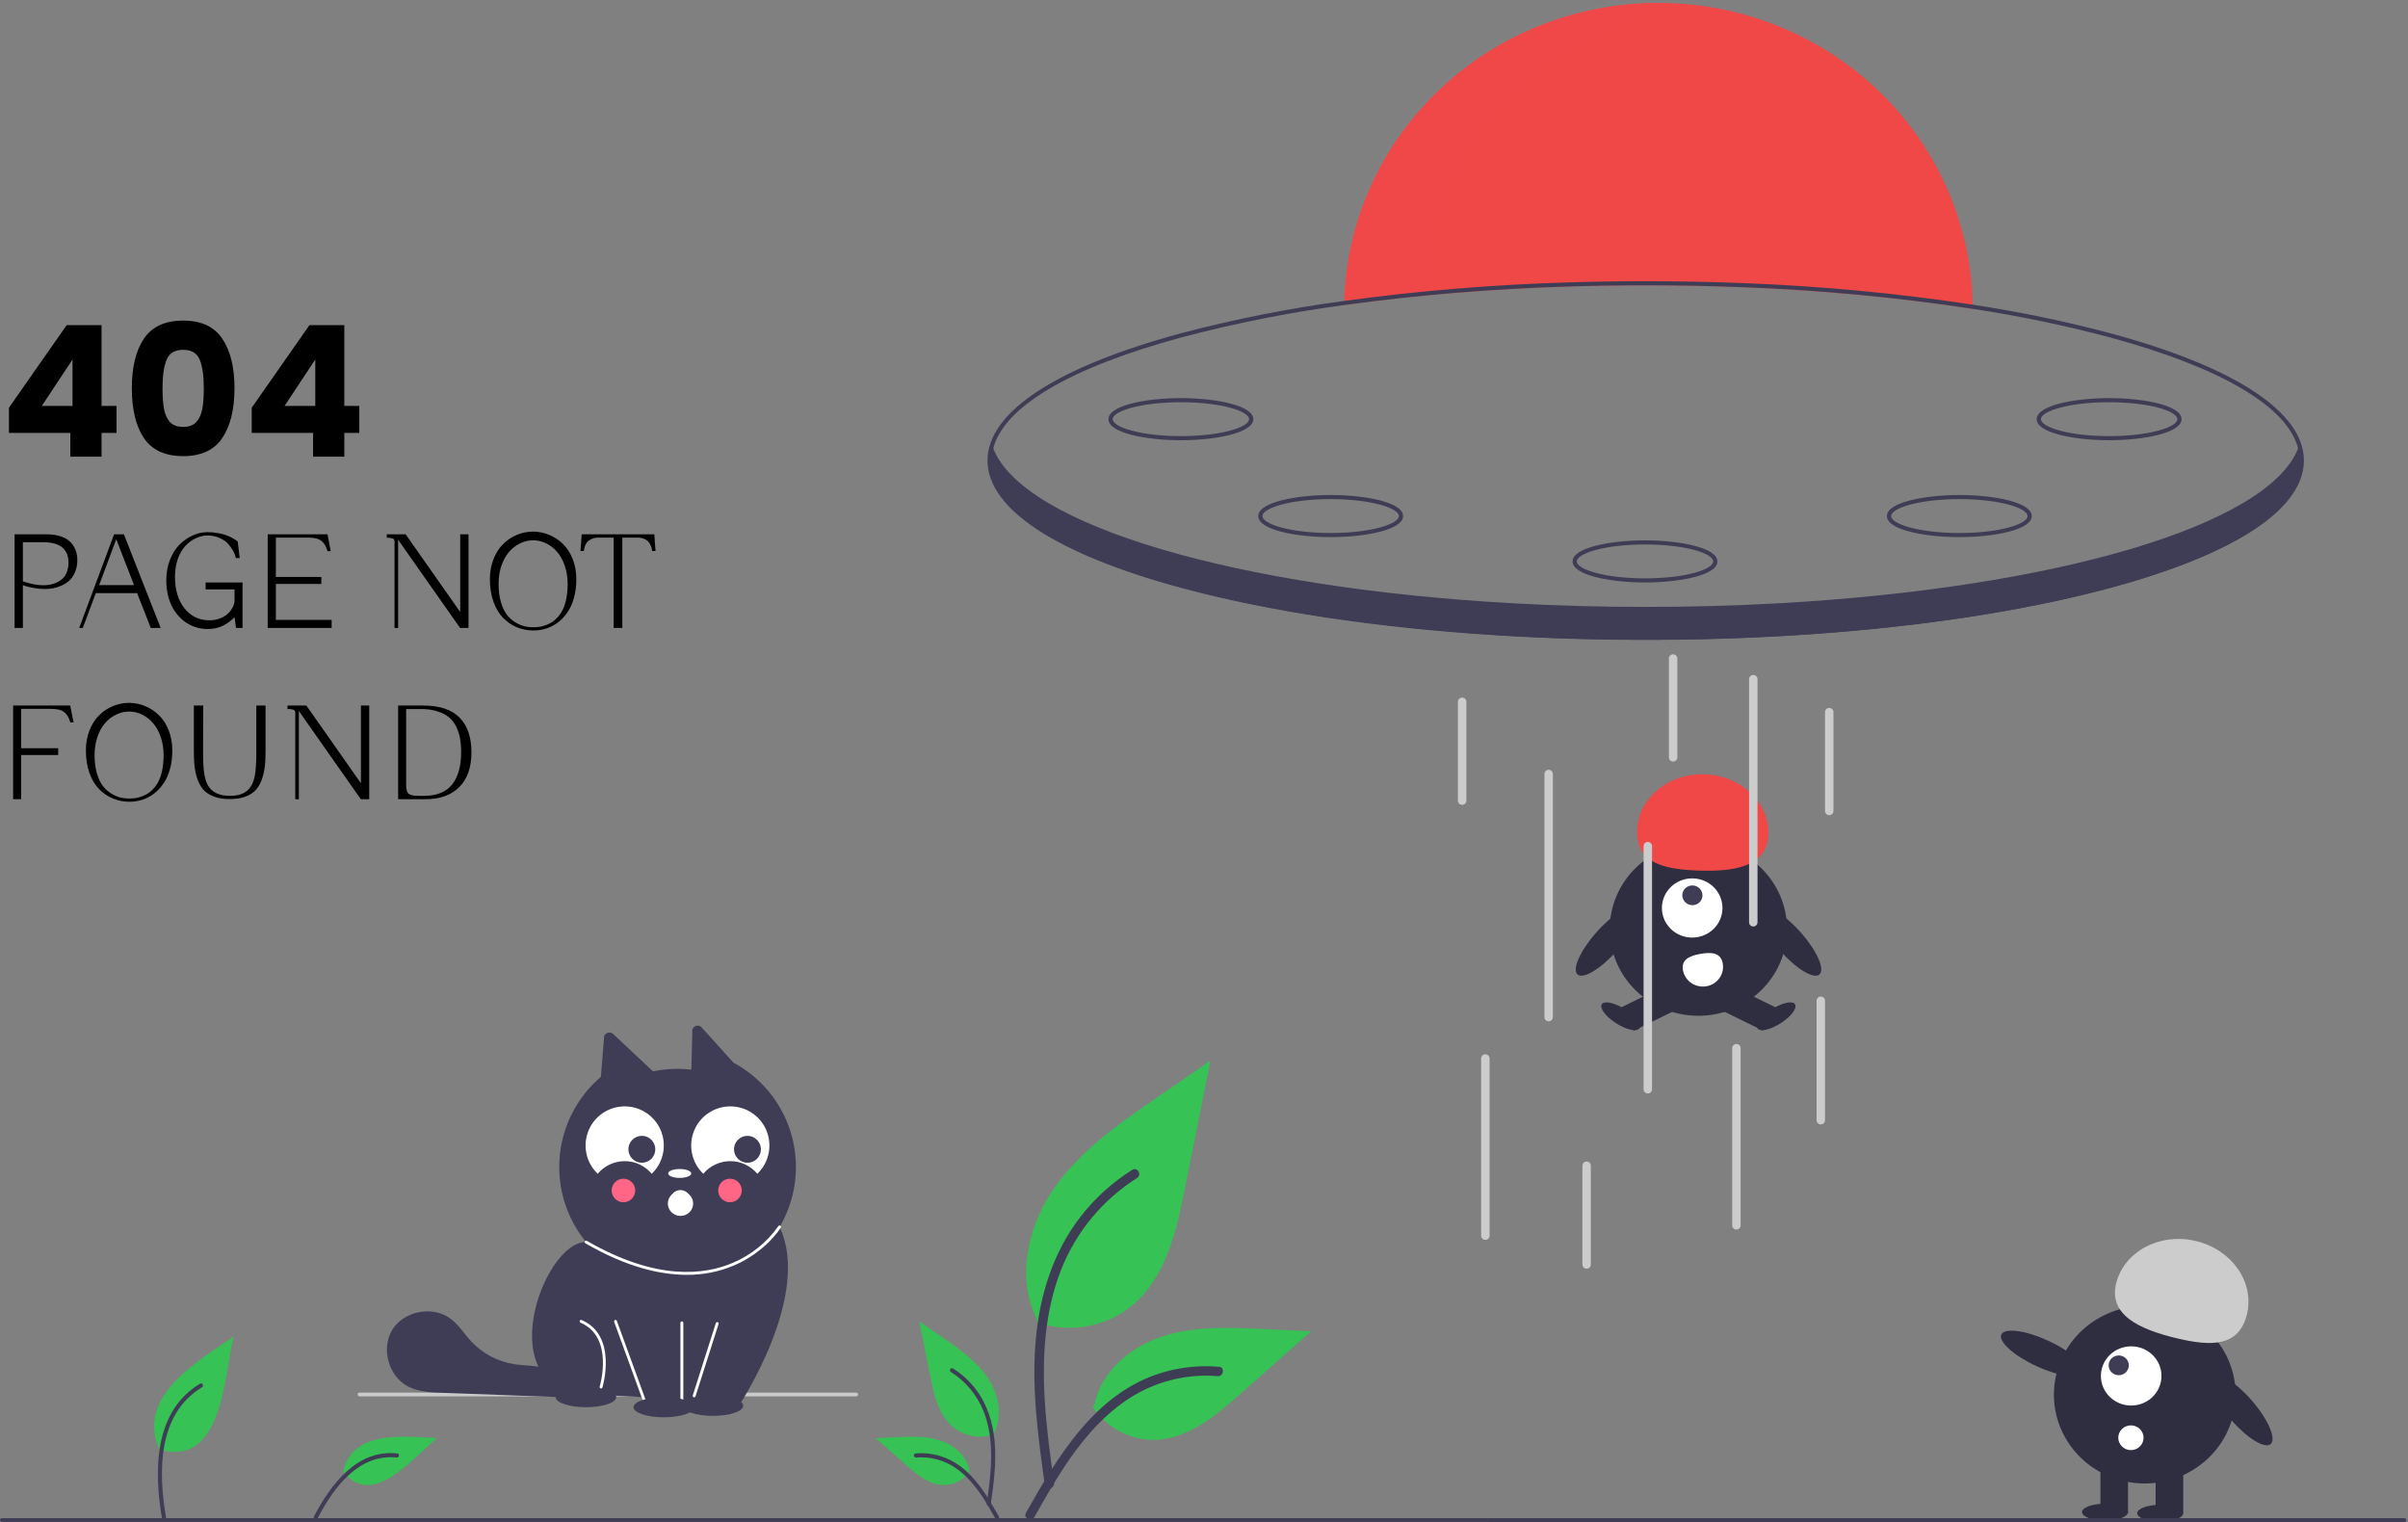<svg width="791" height="500" viewBox="0 0 791 500" fill="none" xmlns="http://www.w3.org/2000/svg">
<rect x="0" y="0" width="791" height="500" fill="#808080" stroke="none"/>
<g clip-path="url(#clip0)">
<path d="M648.006 101.439C615.699 96.401 578.908 93.713 540.592 93.713C505.526 93.713 471.742 95.961 441.506 100.2C441.514 99.746 441.52 99.293 441.541 98.839C442.343 72.504 453.654 47.521 473.059 29.228C492.463 10.936 518.421 0.785 545.383 0.946C572.346 1.107 598.174 11.567 617.348 30.09C636.525 48.613 647.519 73.729 647.994 100.071C648 100.532 648.006 100.986 648.006 101.439Z" fill="#F04747"/>
<g opacity="0.1">
<path opacity="0.1" d="M558.298 0.908C543.958 -0.984 529.371 0.088 515.482 4.057C501.593 8.025 488.712 14.801 477.675 23.945C466.638 33.089 457.689 44.397 451.411 57.136C445.133 69.876 441.663 83.762 441.229 97.895C441.208 98.349 441.201 98.802 441.194 99.256C450.177 97.996 459.479 96.918 469.029 96.016C470.196 72.471 479.764 50.069 496.07 32.696C512.376 15.323 534.392 4.077 558.298 0.908Z" fill="white"/>
</g>
<path d="M693.175 109.443C678.306 105.504 663.219 102.375 647.994 100.071C623.035 96.293 597.874 93.93 572.636 92.995C562.123 92.576 551.416 92.359 540.592 92.359C532.013 92.359 523.502 92.494 515.11 92.765C490.492 93.476 465.932 95.503 441.541 98.839C423.485 101.268 405.605 104.81 388.006 109.443C346.974 120.528 324.375 135.384 324.375 151.27C324.375 167.156 346.974 182.013 388.006 193.098C416.863 200.898 452.442 206.214 491.209 208.651C507.21 209.668 523.752 210.182 540.592 210.182C557.487 210.182 574.084 209.661 590.134 208.645C625.413 206.417 658.056 201.806 685.375 195.102C685.519 195.061 685.656 195.028 685.806 194.994C687.644 194.547 689.463 194.079 691.256 193.612C691.9 193.436 692.537 193.267 693.175 193.098C693.212 193.083 693.25 193.072 693.288 193.064C693.9 192.901 694.5 192.732 695.106 192.569C696.313 192.231 697.5 191.899 698.675 191.554C698.725 191.54 698.775 191.526 698.825 191.513C699.844 191.215 700.844 190.917 701.831 190.619C702.644 190.369 703.45 190.125 704.244 189.874C704.825 189.691 705.4 189.509 705.969 189.326C706.388 189.191 706.794 189.062 707.194 188.926C707.744 188.75 708.294 188.568 708.831 188.384C709.063 188.31 709.287 188.236 709.512 188.154C710.031 187.985 710.538 187.809 711.044 187.633C711.588 187.443 712.138 187.247 712.675 187.058C713.131 186.902 713.581 186.739 714.025 186.577C714.394 186.434 714.762 186.299 715.137 186.164C716.156 185.791 717.156 185.405 718.138 185.026C718.631 184.829 719.125 184.64 719.606 184.444C720.087 184.254 720.569 184.058 721.044 183.861C721.819 183.543 722.581 183.225 723.331 182.906C723.687 182.744 724.056 182.588 724.413 182.439C724.681 182.318 724.944 182.203 725.212 182.081C725.406 181.999 725.6 181.911 725.788 181.823C726.488 181.512 727.181 181.193 727.862 180.875C730.469 179.656 732.9 178.41 735.156 177.138C749.331 169.208 756.806 160.412 756.806 151.271C756.806 135.384 734.212 120.528 693.175 109.443ZM692.8 191.798C663.912 199.605 628.238 204.921 589.365 207.338C573.558 208.32 557.217 208.828 540.592 208.828C524.022 208.828 507.736 208.326 491.978 207.344C453.044 204.934 417.314 199.618 388.381 191.798C347.999 180.882 325.761 166.493 325.761 151.27C325.763 149.925 325.936 148.586 326.274 147.282C329.808 133.549 351.547 120.698 388.381 110.743C405.846 106.146 423.589 102.625 441.506 100.2C466.044 96.846 490.753 94.811 515.519 94.106C523.779 93.842 532.138 93.711 540.592 93.713C551.271 93.713 561.832 93.923 572.213 94.329C597.598 95.256 622.906 97.629 648.006 101.439C663.1 103.733 678.056 106.839 692.8 110.743C729.631 120.698 751.362 133.543 754.9 147.268C755.244 148.576 755.419 149.921 755.425 151.27C755.425 166.493 733.181 180.882 692.8 191.798Z" fill="#3F3D56"/>
<path d="M756.412 151.886C756.412 160.933 748.781 169.493 735.156 177.137C732.894 178.41 730.456 179.656 727.862 180.875C727.181 181.193 726.487 181.511 725.787 181.823C725.6 181.911 725.406 181.999 725.212 182.081C724.944 182.203 724.681 182.318 724.412 182.439C724.056 182.588 723.687 182.744 723.331 182.906C722.581 183.224 721.819 183.543 721.044 183.861C720.569 184.058 720.087 184.254 719.606 184.444C719.125 184.64 718.631 184.829 718.137 185.026C717.156 185.405 716.156 185.791 715.137 186.164C714.762 186.299 714.4 186.434 714.025 186.576C713.581 186.739 713.131 186.902 712.681 187.057C712.137 187.247 711.587 187.443 711.044 187.633C710.537 187.809 710.031 187.985 709.512 188.154C709.287 188.236 709.062 188.31 708.831 188.384C708.294 188.568 707.744 188.75 707.194 188.926C706.794 189.062 706.387 189.191 705.969 189.326C705.4 189.509 704.825 189.691 704.244 189.874C703.45 190.125 702.644 190.369 701.831 190.619C700.844 190.917 699.844 191.215 698.825 191.513C698.775 191.526 698.731 191.54 698.675 191.554C697.5 191.899 696.312 192.231 695.106 192.569C694.5 192.732 693.9 192.901 693.287 193.064C693.25 193.072 693.212 193.083 693.175 193.097C692.537 193.267 691.9 193.436 691.256 193.612C689.469 194.072 687.65 194.54 685.806 194.994C685.656 195.027 685.519 195.061 685.375 195.102C658.8 201.589 626.194 206.316 590.107 208.598C574.299 209.593 557.82 210.121 540.89 210.121C523.807 210.121 507.189 209.586 491.257 208.57C396.149 202.51 325.366 179.433 325.366 151.886C325.374 150.21 325.635 148.544 326.142 146.943C326.184 147.058 326.225 147.167 326.274 147.282C336.163 172.661 406.344 193.172 497.404 198.176C511.354 198.948 525.803 199.347 540.592 199.347C555.443 199.347 569.947 198.941 583.953 198.169C674.937 193.145 745.05 172.628 754.9 147.268C755.069 146.862 755.212 146.456 755.337 146.049C756.044 147.919 756.406 149.894 756.412 151.886Z" fill="#3F3D56"/>
<path d="M387.902 144.597C376.369 144.597 364.111 142.173 364.111 137.679C364.111 133.186 376.369 130.761 387.902 130.761C399.436 130.761 411.693 133.186 411.693 137.679C411.693 142.173 399.436 144.597 387.902 144.597ZM387.902 132.116C374.698 132.116 365.497 135.047 365.497 137.679C365.497 140.311 374.698 143.243 387.902 143.243C401.106 143.243 410.308 140.311 410.308 137.679C410.308 135.047 401.106 132.116 387.902 132.116Z" fill="#3F3D56"/>
<path d="M437.105 176.423C425.572 176.423 413.314 173.999 413.314 169.505C413.314 165.011 425.572 162.587 437.105 162.587C448.639 162.587 460.897 165.011 460.897 169.505C460.897 173.999 448.639 176.423 437.105 176.423ZM437.105 163.941C423.901 163.941 414.7 166.874 414.7 169.505C414.7 172.137 423.901 175.069 437.105 175.069C450.309 175.069 459.511 172.137 459.511 169.505C459.511 166.874 450.309 163.941 437.105 163.941Z" fill="#3F3D56"/>
<path d="M692.825 144.597C681.287 144.597 669.031 142.173 669.031 137.679C669.031 133.186 681.287 130.761 692.825 130.761C704.356 130.761 716.612 133.186 716.612 137.679C716.612 142.173 704.356 144.597 692.825 144.597ZM692.825 132.116C679.619 132.116 670.419 135.047 670.419 137.679C670.419 140.311 679.619 143.243 692.825 143.243C706.025 143.243 715.231 140.311 715.231 137.679C715.231 135.047 706.025 132.116 692.825 132.116Z" fill="#3F3D56"/>
<path d="M643.619 176.423C632.088 176.423 619.829 173.999 619.829 169.505C619.829 165.011 632.088 162.587 643.619 162.587C655.156 162.587 667.413 165.011 667.413 169.505C667.413 173.999 655.156 176.423 643.619 176.423ZM643.619 163.941C630.419 163.941 621.215 166.874 621.215 169.505C621.215 172.137 630.419 175.069 643.619 175.069C656.825 175.069 666.025 172.137 666.025 169.505C666.025 166.874 656.825 163.941 643.619 163.941Z" fill="#3F3D56"/>
<path d="M540.363 191.321C528.829 191.321 516.571 188.896 516.571 184.403C516.571 179.909 528.829 177.484 540.363 177.484C551.896 177.484 564.154 179.909 564.154 184.403C564.154 188.896 551.896 191.321 540.363 191.321ZM540.363 178.838C527.159 178.838 517.957 181.771 517.957 184.403C517.957 187.034 527.159 189.966 540.363 189.966C553.566 189.966 562.768 187.034 562.768 184.403C562.768 181.771 553.566 178.838 540.363 178.838Z" fill="#3F3D56"/>
<path d="M557.902 333.641C573.981 333.641 587.016 320.904 587.016 305.192C587.016 289.481 573.981 276.744 557.902 276.744C541.822 276.744 528.787 289.481 528.787 305.192C528.787 320.904 541.822 333.641 557.902 333.641Z" fill="#2F2E41"/>
<path d="M546.83 323.883L532.661 330.817L536.621 338.544L550.791 331.611L546.83 323.883Z" fill="#2F2E41"/>
<path d="M538.489 337.76C539.33 336.515 537.256 333.731 533.858 331.541C530.459 329.351 527.023 328.586 526.183 329.831C525.342 331.076 527.416 333.861 530.814 336.051C534.213 338.24 537.649 339.006 538.489 337.76Z" fill="#2F2E41"/>
<path d="M568.973 323.883L565.013 331.611L579.183 338.544L583.143 330.817L568.973 323.883Z" fill="#2F2E41"/>
<path d="M584.989 336.051C588.387 333.861 590.462 331.076 589.621 329.831C588.781 328.586 585.345 329.351 581.946 331.541C578.547 333.731 576.474 336.515 577.314 337.76C578.154 339.006 581.591 338.24 584.989 336.051Z" fill="#2F2E41"/>
<path d="M555.863 307.956C561.359 307.956 565.814 303.603 565.814 298.234C565.814 292.864 561.359 288.511 555.863 288.511C550.368 288.511 545.913 292.864 545.913 298.234C545.913 303.603 550.368 307.956 555.863 307.956Z" fill="white"/>
<path d="M558.284 296.369C559.574 295.109 559.566 293.059 558.268 291.789C556.968 290.52 554.869 290.513 553.579 291.773C552.289 293.033 552.297 295.084 553.596 296.354C554.895 297.623 556.994 297.63 558.284 296.369Z" fill="#3F3D56"/>
<path d="M580.869 274.243C581.307 263.711 572.018 254.791 560.12 254.319C548.223 253.846 538.223 262.001 537.786 272.533C537.347 283.066 545.617 285.458 557.515 285.931C569.412 286.403 580.431 284.776 580.869 274.243Z" fill="#F04747"/>
<path d="M597.651 320.089C599.566 318.482 596.874 312.348 591.637 306.387C586.4 300.427 580.602 296.897 578.687 298.503C576.772 300.11 579.465 306.244 584.702 312.205C589.939 318.166 595.736 321.695 597.651 320.089Z" fill="#2F2E41"/>
<path d="M531.183 312.205C536.42 306.244 539.113 300.11 537.198 298.503C535.283 296.897 529.485 300.427 524.248 306.387C519.011 312.348 516.319 318.482 518.234 320.089C520.149 321.695 525.946 318.166 531.183 312.205Z" fill="#2F2E41"/>
<path d="M565.898 316.403C566.213 318.095 565.828 319.839 564.826 321.253C563.826 322.666 562.291 323.634 560.559 323.941C558.829 324.249 557.043 323.872 555.596 322.894C554.15 321.916 553.16 320.416 552.845 318.725L552.843 318.712C552.19 315.19 554.978 313.944 558.583 313.306C562.188 312.668 565.246 312.881 565.898 316.403Z" fill="white"/>
<path d="M508.714 335.454C508.346 335.454 507.994 335.311 507.734 335.057C507.474 334.803 507.328 334.458 507.328 334.099V254.196C507.328 253.837 507.474 253.493 507.734 253.239C507.994 252.984 508.346 252.842 508.714 252.842C509.081 252.842 509.434 252.984 509.694 253.239C509.954 253.493 510.099 253.837 510.099 254.196V334.099C510.099 334.458 509.954 334.803 509.694 335.057C509.434 335.311 509.081 335.454 508.714 335.454Z" fill="#CCCCCC"/>
<path d="M487.924 407.231C487.556 407.231 487.204 407.088 486.944 406.834C486.684 406.58 486.537 406.236 486.537 405.876V347.643C486.537 347.283 486.684 346.939 486.944 346.684C487.204 346.431 487.556 346.288 487.924 346.288C488.291 346.288 488.644 346.431 488.904 346.684C489.164 346.939 489.309 347.283 489.309 347.643V405.876C489.309 406.236 489.164 406.58 488.904 406.834C488.644 407.088 488.291 407.231 487.924 407.231Z" fill="#CCCCCC"/>
<path d="M541.285 359.154C540.917 359.154 540.564 359.011 540.305 358.757C540.045 358.503 539.899 358.159 539.899 357.799V277.896C539.899 277.537 540.045 277.193 540.305 276.939C540.564 276.685 540.917 276.542 541.285 276.542C541.653 276.542 542.005 276.685 542.265 276.939C542.524 277.193 542.671 277.537 542.671 277.896V357.799C542.671 358.159 542.524 358.503 542.265 358.757C542.005 359.011 541.653 359.154 541.285 359.154Z" fill="#CCCCCC"/>
<path d="M521.188 416.711C520.821 416.711 520.468 416.568 520.208 416.314C519.948 416.06 519.802 415.716 519.802 415.356V382.854C519.802 382.495 519.948 382.15 520.208 381.896C520.468 381.643 520.821 381.499 521.188 381.499C521.556 381.499 521.908 381.643 522.168 381.896C522.428 382.15 522.574 382.495 522.574 382.854V415.356C522.574 415.716 522.428 416.06 522.168 416.314C521.908 416.568 521.556 416.711 521.188 416.711Z" fill="#CCCCCC"/>
<path d="M549.601 250.133C549.233 250.133 548.881 249.991 548.621 249.737C548.361 249.483 548.215 249.138 548.215 248.779V216.276C548.215 215.917 548.361 215.573 548.621 215.318C548.881 215.064 549.233 214.922 549.601 214.922C549.968 214.922 550.321 215.064 550.581 215.318C550.841 215.573 550.987 215.917 550.987 216.276V248.779C550.987 249.138 550.841 249.483 550.581 249.737C550.321 249.991 549.968 250.133 549.601 250.133Z" fill="#CCCCCC"/>
<path d="M480.301 264.353C479.933 264.353 479.581 264.211 479.321 263.957C479.061 263.703 478.914 263.358 478.914 262.999V230.496C478.914 230.137 479.061 229.793 479.321 229.539C479.581 229.284 479.933 229.142 480.301 229.142C480.668 229.142 481.021 229.284 481.281 229.539C481.541 229.793 481.687 230.137 481.687 230.496V262.999C481.687 263.358 481.541 263.703 481.281 263.957C481.021 264.211 480.668 264.353 480.301 264.353Z" fill="#CCCCCC"/>
<path d="M600.883 267.739C600.516 267.739 600.163 267.596 599.903 267.342C599.643 267.089 599.497 266.744 599.497 266.385V233.882C599.497 233.523 599.643 233.178 599.903 232.924C600.163 232.671 600.516 232.528 600.883 232.528C601.251 232.528 601.603 232.671 601.863 232.924C602.123 233.178 602.269 233.523 602.269 233.882V266.385C602.269 266.744 602.123 267.089 601.863 267.342C601.603 267.596 601.251 267.739 600.883 267.739Z" fill="#CCCCCC"/>
<path d="M598.111 369.311C597.744 369.311 597.391 369.168 597.131 368.914C596.871 368.66 596.725 368.315 596.725 367.956V328.683C596.725 328.323 596.871 327.979 597.131 327.724C597.391 327.471 597.744 327.328 598.111 327.328C598.479 327.328 598.831 327.471 599.091 327.724C599.351 327.979 599.497 328.323 599.497 328.683V367.956C599.497 368.315 599.351 368.66 599.091 368.914C598.831 369.168 598.479 369.311 598.111 369.311Z" fill="#CCCCCC"/>
<path d="M570.391 403.845C570.024 403.845 569.671 403.702 569.411 403.449C569.151 403.194 569.005 402.85 569.005 402.491V344.257C569.005 343.898 569.151 343.553 569.411 343.299C569.671 343.046 570.024 342.902 570.391 342.902C570.759 342.902 571.111 343.046 571.371 343.299C571.631 343.553 571.777 343.898 571.777 344.257V402.491C571.777 402.85 571.631 403.194 571.371 403.449C571.111 403.702 570.759 403.845 570.391 403.845Z" fill="#CCCCCC"/>
<path d="M575.935 304.305C575.567 304.305 575.215 304.162 574.955 303.908C574.695 303.654 574.549 303.31 574.549 302.951V223.047C574.549 222.689 574.695 222.344 574.955 222.09C575.215 221.836 575.567 221.694 575.935 221.694C576.302 221.694 576.655 221.836 576.915 222.09C577.175 222.344 577.321 222.689 577.321 223.047V302.951C577.321 303.31 577.175 303.654 576.915 303.908C576.655 304.162 576.302 304.305 575.935 304.305Z" fill="#CCCCCC"/>
<path d="M745.856 474.334C747.837 472.711 745.156 466.39 739.869 460.216C734.575 454.041 728.681 450.351 726.694 451.974C724.713 453.597 727.394 459.918 732.681 466.092C737.975 472.267 743.869 475.957 745.856 474.334Z" fill="#2F2E41"/>
<path d="M732.844 467.313C738.056 452.033 729.606 435.517 713.969 430.424C698.331 425.331 681.431 433.589 676.219 448.868C671.006 464.148 679.456 480.664 695.094 485.757C710.731 490.85 727.631 482.592 732.844 467.313Z" fill="#2F2E41"/>
<path d="M717.162 480.978H708.094V496.851H717.162V480.978Z" fill="#2F2E41"/>
<path d="M699.025 480.978H689.962V496.851H699.025V480.978Z" fill="#2F2E41"/>
<path d="M709.606 499.804C713.781 499.804 717.162 498.564 717.162 497.035C717.162 495.506 713.781 494.267 709.606 494.267C705.431 494.267 702.05 495.506 702.05 497.035C702.05 498.564 705.431 499.804 709.606 499.804Z" fill="#2F2E41"/>
<path d="M691.475 499.435C695.644 499.435 699.025 498.196 699.025 496.666C699.025 495.138 695.644 493.898 691.475 493.898C687.3 493.898 683.919 495.138 683.919 496.666C683.919 498.196 687.3 499.435 691.475 499.435Z" fill="#2F2E41"/>
<path d="M695.156 421.432C697.825 410.944 709.587 404.773 721.431 407.648C733.281 410.521 740.725 421.353 738.056 431.841C735.394 442.327 726.55 442.362 714.706 439.487C702.856 436.613 692.494 431.919 695.156 421.432Z" fill="#CCCCCC"/>
<path d="M684.4 450.807C685.506 448.522 680.369 443.874 672.919 440.422C665.475 436.972 658.537 436.026 657.431 438.31C656.319 440.594 661.462 445.243 668.906 448.694C676.35 452.145 683.288 453.091 684.4 450.807Z" fill="#2F2E41"/>
<path d="M700.069 461.66C705.562 461.66 710.019 457.307 710.019 451.937C710.019 446.567 705.562 442.214 700.069 442.214C694.575 442.214 690.119 446.567 690.119 451.937C690.119 457.307 694.575 461.66 700.069 461.66Z" fill="white"/>
<path d="M695.981 451.693C697.812 451.693 699.294 450.241 699.294 448.452C699.294 446.662 697.812 445.211 695.981 445.211C694.144 445.211 692.663 446.662 692.663 448.452C692.663 450.241 694.144 451.693 695.981 451.693Z" fill="#3F3D56"/>
<path d="M699.981 476.3C702.281 476.3 704.137 474.481 704.137 472.237C704.137 469.993 702.281 468.174 699.981 468.174C697.687 468.174 695.825 469.993 695.825 472.237C695.825 474.481 697.687 476.3 699.981 476.3Z" fill="white"/>
<path d="M789.75 500H626.2C626.019 500 625.837 499.929 625.712 499.802C625.581 499.675 625.506 499.502 625.506 499.323C625.506 499.144 625.581 498.971 625.712 498.844C625.837 498.718 626.019 498.646 626.2 498.646H789.75C789.931 498.646 790.106 498.718 790.237 498.844C790.369 498.971 790.444 499.144 790.444 499.323C790.444 499.502 790.369 499.675 790.237 499.802C790.106 499.929 789.931 500 789.75 500Z" fill="#3F3D56"/>
<path d="M653.619 499.997H490.068C489.884 499.997 489.708 499.926 489.578 499.799C489.448 499.673 489.375 499.5 489.375 499.321C489.375 499.141 489.448 498.969 489.578 498.842C489.708 498.715 489.884 498.644 490.068 498.644H653.619C653.8 498.644 653.975 498.715 654.106 498.842C654.238 498.969 654.313 499.141 654.313 499.321C654.313 499.5 654.238 499.673 654.106 499.799C653.975 499.926 653.8 499.997 653.619 499.997Z" fill="#3F3D56"/>
<path d="M340.501 434.296C345.783 436.153 351.453 436.618 356.966 435.647C362.479 434.676 367.649 432.301 371.978 428.752C383.003 419.497 386.46 404.257 389.272 390.141L397.591 348.388L380.174 360.38C367.649 369.004 354.842 377.906 346.171 390.397C337.499 402.888 333.716 419.941 340.681 433.457" fill="#36C255"/>
<path d="M343.191 487.753C340.999 471.783 338.743 455.606 340.284 439.464C341.651 425.128 346.024 411.129 354.928 399.646C359.655 393.563 365.406 388.351 371.923 384.245C373.622 383.172 375.186 385.865 373.494 386.933C362.217 394.06 353.495 404.584 348.584 416.987C343.161 430.78 342.291 445.816 343.225 460.468C343.789 469.329 344.989 478.132 346.194 486.924C346.289 487.321 346.23 487.74 346.028 488.096C345.826 488.451 345.497 488.717 345.107 488.839C344.709 488.946 344.284 488.892 343.926 488.688C343.567 488.484 343.303 488.148 343.192 487.751L343.191 487.753Z" fill="#3F3D56"/>
<path d="M358.969 462.127C361.234 465.57 364.347 468.372 368.009 470.262C371.671 472.153 375.758 473.069 379.877 472.921C390.464 472.419 399.286 465.033 407.227 458.019L430.72 437.276L415.172 436.532C403.991 435.996 392.521 435.494 381.871 438.946C371.221 442.398 361.399 450.693 359.452 461.717" fill="#36C255"/>
<path d="M336.994 496.934C347.547 478.261 359.788 457.508 381.661 450.874C387.742 449.036 394.119 448.378 400.447 448.934C402.442 449.106 401.944 452.181 399.953 452.009C389.345 451.129 378.757 453.93 369.972 459.941C361.518 465.696 354.936 473.696 349.365 482.179C345.953 487.376 342.896 492.793 339.839 498.202C338.862 499.931 336.006 498.683 336.994 496.934Z" fill="#3F3D56"/>
<path d="M326.618 471.091C324.339 471.892 321.891 472.093 319.512 471.674C317.132 471.255 314.901 470.23 313.032 468.698C308.274 464.704 306.782 458.126 305.569 452.034L301.978 434.013L309.495 439.189C314.901 442.911 320.429 446.752 324.171 452.144C327.914 457.535 329.547 464.895 326.541 470.729" fill="#36C255"/>
<path d="M325.458 494.163C326.403 487.27 327.377 480.288 326.712 473.321C326.122 467.134 324.234 461.092 320.391 456.136C318.351 453.511 315.869 451.261 313.056 449.489C312.323 449.026 311.648 450.188 312.378 450.649C317.245 453.725 321.01 458.267 323.129 463.621C325.47 469.573 325.846 476.063 325.443 482.387C325.199 486.211 324.681 490.011 324.161 493.805C324.12 493.977 324.146 494.158 324.233 494.311C324.32 494.464 324.462 494.579 324.631 494.632C324.803 494.678 324.986 494.654 325.14 494.567C325.295 494.479 325.409 494.333 325.457 494.162L325.458 494.163Z" fill="#3F3D56"/>
<path d="M318.647 483.103C317.67 484.589 316.326 485.798 314.746 486.614C313.165 487.43 311.401 487.826 309.624 487.762C305.054 487.545 301.247 484.357 297.819 481.33L287.679 472.377L294.39 472.056C299.216 471.825 304.166 471.608 308.763 473.098C313.359 474.588 317.599 478.168 318.439 482.926" fill="#36C255"/>
<path d="M328.132 498.125C323.577 490.066 318.294 481.109 308.854 478.246C306.229 477.452 303.477 477.169 300.746 477.409C299.884 477.483 300.099 478.81 300.959 478.736C305.537 478.356 310.107 479.565 313.899 482.159C317.547 484.643 320.388 488.096 322.793 491.757C324.266 494 325.584 496.338 326.904 498.672C327.326 499.419 328.558 498.88 328.132 498.125Z" fill="#3F3D56"/>
<path d="M52.132 476.091C73.174 482.132 73.424 452.395 76.772 439.013C64.878 447.112 44.824 458.658 52.209 475.729" fill="#36C255"/>
<path d="M53.293 499.163C50.529 483.529 50.354 463.729 65.694 454.489C66.427 454.026 67.102 455.188 66.372 455.649C51.562 464.607 52.002 483.736 54.59 498.805C54.63 498.975 54.603 499.154 54.514 499.304C54.425 499.454 54.282 499.563 54.114 499.609C53.946 499.656 53.766 499.635 53.613 499.552C53.46 499.468 53.345 499.329 53.293 499.162L53.293 499.163Z" fill="#3F3D56"/>
<path d="M112.602 483.103C122.232 496.029 135.641 478.721 143.571 472.378C132.994 471.815 116.098 469.635 112.811 482.926" fill="#36C255"/>
<path d="M103.118 498.125C108.561 487.705 117.254 475.921 130.505 477.409C131.366 477.483 131.151 478.81 130.291 478.736C117.704 477.434 109.515 488.754 104.346 498.673C103.924 499.419 102.692 498.88 103.118 498.125Z" fill="#3F3D56"/>
<path d="M0.625 499.901H490C490.166 499.901 490.325 499.836 490.442 499.718C490.559 499.601 490.625 499.442 490.625 499.276C490.625 499.111 490.559 498.951 490.442 498.834C490.325 498.717 490.166 498.651 490 498.651H0.625C0.459 498.651 0.3 498.717 0.183 498.834C0.066 498.951 0 499.111 0 499.276C0 499.442 0.066 499.601 0.183 499.718C0.3 499.836 0.459 499.901 0.625 499.901Z" fill="#3F3D56"/>
<path d="M118.125 458.651H281.25C281.416 458.651 281.575 458.586 281.692 458.468C281.809 458.351 281.875 458.192 281.875 458.026C281.875 457.861 281.809 457.701 281.692 457.584C281.575 457.467 281.416 457.401 281.25 457.401H118.125C117.959 457.401 117.8 457.467 117.683 457.584C117.566 457.701 117.5 457.861 117.5 458.026C117.5 458.192 117.566 458.351 117.683 458.468C117.8 458.586 117.959 458.651 118.125 458.651Z" fill="#CACACA"/>
<path d="M197.384 353.706L198.458 340.337C198.559 340.051 198.731 339.796 198.957 339.594C199.183 339.392 199.456 339.25 199.751 339.181C200.046 339.112 200.353 339.117 200.645 339.198C200.938 339.278 201.204 339.431 201.423 339.641L214.517 351.908C218.653 351.031 222.906 350.84 227.104 351.342L227.434 338.162C227.523 337.87 227.684 337.604 227.903 337.391C228.122 337.177 228.391 337.023 228.686 336.941C228.981 336.86 229.291 336.854 229.588 336.925C229.886 336.996 230.16 337.141 230.386 337.346L240.951 349.054C248.273 352.981 254.145 359.15 257.705 366.657C261.265 374.165 262.326 382.615 260.733 390.769C259.14 398.924 254.976 406.354 248.853 411.969C242.729 417.584 234.967 421.09 226.706 421.973C218.444 422.854 210.117 421.067 202.946 416.871C195.774 412.676 190.136 406.293 186.856 398.658C183.578 391.024 182.83 382.541 184.725 374.451C186.619 366.361 191.056 359.091 197.384 353.706Z" fill="#3F3D56"/>
<path d="M192.53 407.962C178.229 407.735 160.238 457.92 194.128 458.18C211.663 458.314 242.706 461.734 242.706 461.734C242.706 461.734 266.838 425.517 256.076 402.986L192.53 407.962Z" fill="#3F3D56"/>
<path d="M223.986 434.483V460.484H211.829L202.184 434.009" fill="#3F3D56"/>
<path d="M211.829 460.959H223.986C224.111 460.959 224.232 460.909 224.321 460.819C224.41 460.731 224.459 460.61 224.459 460.484V434.483C224.459 434.357 224.41 434.237 224.321 434.148C224.232 434.059 224.111 434.009 223.986 434.009C223.86 434.009 223.739 434.059 223.651 434.148C223.562 434.237 223.512 434.357 223.512 434.483V460.011H212.161L202.63 433.847C202.587 433.729 202.499 433.632 202.384 433.579C202.271 433.526 202.14 433.521 202.022 433.564C201.904 433.607 201.808 433.695 201.755 433.809C201.702 433.922 201.696 434.053 201.739 434.171L211.384 460.647C211.417 460.738 211.478 460.817 211.558 460.873C211.637 460.929 211.732 460.959 211.829 460.959Z" fill="white"/>
<path d="M192.469 462.209C186.972 462.209 182.516 460.723 182.516 458.891C182.516 457.059 186.972 455.573 192.469 455.573C197.965 455.573 202.421 457.059 202.421 458.891C202.421 460.723 197.965 462.209 192.469 462.209Z" fill="#3F3D56"/>
<path d="M197.445 456.047C197.546 456.047 197.645 456.015 197.726 455.955C197.808 455.894 197.868 455.809 197.898 455.712C197.95 455.542 202.985 438.658 191.057 433.573C191 433.548 190.938 433.535 190.876 433.534C190.813 433.534 190.751 433.545 190.694 433.568C190.636 433.591 190.583 433.626 190.538 433.669C190.494 433.713 190.458 433.765 190.434 433.823C190.409 433.88 190.396 433.942 190.396 434.004C190.395 434.066 190.407 434.128 190.431 434.186C190.454 434.244 190.488 434.296 190.532 434.341C190.576 434.386 190.628 434.421 190.686 434.445C201.837 439.199 197.042 455.272 196.992 455.434C196.955 455.554 196.968 455.684 197.026 455.795C197.085 455.906 197.186 455.989 197.306 456.026C197.351 456.041 197.397 456.047 197.445 456.047Z" fill="white"/>
<path d="M180.562 451.716C180.629 451.62 180.678 451.519 180.736 451.421C181.253 451.44 181.771 451.459 182.289 451.479L180.562 451.716Z" fill="#3F3D56"/>
<path d="M128.915 436.692C132.796 430.49 142.291 428.766 148.103 433.209C150.726 435.214 152.494 438.113 154.735 440.538C158.505 444.59 163.532 447.251 169.004 448.089C172.812 448.66 176.841 448.35 180.357 449.918C183.769 451.439 186.342 455.78 184.485 458.921C171.393 458.439 158.301 457.956 145.209 457.474C141.443 457.335 137.543 457.163 134.174 455.471C127.637 452.187 125.034 442.894 128.915 436.692Z" fill="#3F3D56"/>
<path d="M225.568 418.726C230.945 418.776 236.274 417.712 241.221 415.602C251.549 411.119 256.283 403.553 256.479 403.234C256.544 403.126 256.564 402.998 256.534 402.877C256.505 402.755 256.428 402.65 256.322 402.585C256.216 402.519 256.088 402.499 255.966 402.527C255.844 402.556 255.738 402.631 255.672 402.737C251.93 408.051 246.778 412.213 240.796 414.754C231.495 418.774 215.613 420.789 192.768 407.552C192.714 407.521 192.654 407.5 192.593 407.492C192.531 407.484 192.468 407.487 192.408 407.503C192.347 407.519 192.291 407.547 192.241 407.585C192.191 407.622 192.15 407.67 192.118 407.724C192.087 407.778 192.067 407.837 192.059 407.899C192.051 407.961 192.054 408.024 192.071 408.084C192.087 408.144 192.115 408.201 192.153 408.251C192.191 408.3 192.238 408.341 192.293 408.372C205.703 416.143 216.775 418.726 225.568 418.726Z" fill="white"/>
<path d="M223.512 390.88C224.391 390.881 225.234 391.231 225.856 391.853C226.479 392.475 226.828 393.318 226.829 394.198C226.829 394.324 226.779 394.444 226.691 394.533C226.602 394.622 226.481 394.672 226.356 394.672C226.23 394.672 226.109 394.622 226.02 394.533C225.931 394.444 225.881 394.324 225.881 394.198C225.881 393.569 225.632 392.967 225.188 392.522C224.743 392.077 224.14 391.828 223.512 391.828C222.883 391.828 222.281 392.077 221.836 392.522C221.392 392.967 221.142 393.569 221.142 394.198C221.142 394.324 221.092 394.444 221.003 394.533C220.914 394.622 220.794 394.672 220.668 394.672C220.543 394.672 220.422 394.622 220.333 394.533C220.244 394.444 220.194 394.324 220.194 394.198C220.195 393.318 220.545 392.475 221.167 391.853C221.789 391.231 222.633 390.881 223.512 390.88Z" fill="white"/>
<path d="M223.533 399.376C225.829 399.376 227.691 397.557 227.691 395.313C227.691 393.069 225.829 391.25 223.533 391.25C221.237 391.25 219.375 393.069 219.375 395.313C219.375 397.557 221.237 399.376 223.533 399.376Z" fill="white"/>
<path d="M228.014 458.971C228.115 458.971 228.212 458.939 228.294 458.88C228.375 458.821 228.435 458.737 228.466 458.641L236.049 434.864C236.068 434.804 236.075 434.742 236.07 434.68C236.065 434.617 236.047 434.557 236.019 434.502C235.991 434.446 235.951 434.397 235.904 434.356C235.856 434.316 235.801 434.286 235.742 434.267C235.682 434.248 235.62 434.241 235.557 434.246C235.496 434.251 235.435 434.269 235.379 434.297C235.324 434.326 235.275 434.366 235.235 434.414C235.195 434.461 235.164 434.516 235.146 434.576L227.562 458.353C227.54 458.424 227.534 458.499 227.547 458.573C227.559 458.647 227.588 458.716 227.632 458.777C227.676 458.837 227.733 458.886 227.8 458.92C227.866 458.954 227.94 458.971 228.014 458.971Z" fill="white"/>
<path d="M218.061 465.526C212.564 465.526 208.109 464.041 208.109 462.209C208.109 460.376 212.564 458.891 218.061 458.891C223.558 458.891 228.014 460.376 228.014 462.209C228.014 464.041 223.558 465.526 218.061 465.526Z" fill="#3F3D56"/>
<path d="M234.176 465.052C228.679 465.052 224.223 463.567 224.223 461.734C224.223 459.902 228.679 458.417 234.176 458.417C239.673 458.417 244.128 459.902 244.128 461.734C244.128 463.567 239.673 465.052 234.176 465.052Z" fill="#3F3D56"/>
<path d="M223.275 386.888C221.181 386.888 219.483 386.236 219.483 385.43C219.483 384.624 221.181 383.972 223.275 383.972C225.369 383.972 227.066 384.624 227.066 385.43C227.066 386.236 225.369 386.888 223.275 386.888Z" fill="white"/>
<path d="M248.769 385.537C247.684 384.238 246.327 383.193 244.794 382.476C243.261 381.759 241.589 381.387 239.897 381.387C238.204 381.387 236.533 381.759 234.999 382.476C233.466 383.193 232.109 384.238 231.024 385.537C229.186 383.782 227.91 381.522 227.356 379.041C226.803 376.561 226.998 373.973 227.915 371.603C228.833 369.233 230.432 367.189 232.512 365.728C234.592 364.267 237.058 363.456 239.599 363.397C242.139 363.339 244.64 364.034 246.786 365.397C248.931 366.759 250.624 368.727 251.65 371.052C252.677 373.376 252.991 375.953 252.554 378.457C252.116 380.96 250.946 383.277 249.191 385.115C249.053 385.259 248.913 385.399 248.769 385.537Z" fill="white"/>
<path d="M214.077 385.537C212.992 384.238 211.635 383.193 210.103 382.476C208.569 381.759 206.898 381.387 205.205 381.387C203.513 381.387 201.841 381.759 200.308 382.476C198.774 383.193 197.418 384.238 196.333 385.537C194.494 383.782 193.218 381.522 192.664 379.041C192.111 376.561 192.306 373.973 193.223 371.603C194.141 369.233 195.741 367.189 197.821 365.728C199.9 364.267 202.366 363.456 204.907 363.397C207.448 363.339 209.948 364.034 212.094 365.397C214.239 366.759 215.932 368.727 216.959 371.052C217.985 373.376 218.299 375.953 217.862 378.457C217.424 380.96 216.254 383.277 214.499 385.115C214.361 385.259 214.221 385.399 214.077 385.537Z" fill="white"/>
<path d="M245.53 381.913C243.089 381.913 241.11 379.934 241.11 377.492C241.11 375.052 243.089 373.073 245.53 373.073C247.971 373.073 249.95 375.052 249.95 377.492C249.95 379.934 247.971 381.913 245.53 381.913Z" fill="#3F3D56"/>
<path d="M210.839 381.913C208.398 381.913 206.419 379.934 206.419 377.492C206.419 375.052 208.398 373.073 210.839 373.073C213.281 373.073 215.259 375.052 215.259 377.492C215.259 379.934 213.281 381.913 210.839 381.913Z" fill="#3F3D56"/>
<path d="M204.791 394.89C202.652 394.89 200.918 393.156 200.918 391.017C200.918 388.878 202.652 387.144 204.791 387.144C206.93 387.144 208.664 388.878 208.664 391.017C208.664 393.156 206.93 394.89 204.791 394.89Z" fill="#FF6584"/>
<path d="M239.791 394.89C237.652 394.89 235.918 393.156 235.918 391.017C235.918 388.878 237.652 387.144 239.791 387.144C241.93 387.144 243.664 388.878 243.664 391.017C243.664 393.156 241.93 394.89 239.791 394.89Z" fill="#FF6584"/>
<path d="M2.94 142.2V133.92L21.9 106.8H33.36V133.32H38.28V142.2H33.36V150H23.1V142.2H2.94ZM23.82 118.08L13.74 133.32H23.82V118.08ZM43.306 127.5C43.306 120.62 44.626 115.2 47.266 111.24C49.946 107.28 54.245 105.3 60.166 105.3C66.086 105.3 70.366 107.28 73.006 111.24C75.686 115.2 77.026 120.62 77.026 127.5C77.026 134.46 75.686 139.92 73.006 143.88C70.366 147.84 66.086 149.82 60.166 149.82C54.245 149.82 49.946 147.84 47.266 143.88C44.626 139.92 43.306 134.46 43.306 127.5ZM66.946 127.5C66.946 123.46 66.506 120.36 65.626 118.2C64.746 116 62.926 114.9 60.166 114.9C57.406 114.9 55.586 116 54.706 118.2C53.825 120.36 53.386 123.46 53.386 127.5C53.386 130.22 53.545 132.48 53.865 134.28C54.185 136.04 54.825 137.48 55.785 138.6C56.785 139.68 58.245 140.22 60.166 140.22C62.086 140.22 63.526 139.68 64.486 138.6C65.486 137.48 66.146 136.04 66.466 134.28C66.786 132.48 66.946 130.22 66.946 127.5ZM82.686 142.2V133.92L101.646 106.8H113.106V133.32H118.026V142.2H113.106V150H102.846V142.2H82.686ZM103.566 118.08L93.486 133.32H103.566V118.08ZM4.79 175.488H15.205C17.007 175.488 18.582 175.716 19.929 176.169C21.277 176.609 22.339 177.224 23.115 178.015C23.892 178.806 24.463 179.7 24.829 180.696C25.21 181.677 25.4 182.769 25.4 183.97C25.4 185.449 25.151 186.767 24.653 187.925C24.155 189.082 23.533 190.005 22.786 190.693C22.039 191.367 21.167 191.924 20.171 192.363C19.175 192.788 18.237 193.081 17.358 193.242C16.494 193.389 15.63 193.462 14.766 193.462C13.535 193.462 12.283 193.345 11.008 193.111C9.749 192.876 8.906 192.686 8.481 192.539C8.071 192.392 7.749 192.276 7.515 192.187V206.25H4.79V175.488ZM7.515 178.081V190.913L8.438 191.242C9.067 191.462 9.932 191.682 11.03 191.902C12.144 192.122 13.184 192.231 14.15 192.231C15.264 192.231 16.296 192.099 17.249 191.836C18.201 191.572 19.08 191.162 19.885 190.606C20.706 190.049 21.343 189.28 21.797 188.298C22.266 187.302 22.5 186.137 22.5 184.805C22.5 180.322 19.688 178.081 14.062 178.081H7.515ZM40.693 175.488L52.778 206.25H49.526L45.044 194.824H31.465L27.202 206.25H26.016L37.485 175.488H40.693ZM32.563 192.187H44.033L38.188 177.114L32.563 192.187ZM67.544 193.594V191.309H79.673V206.25H77.519L77.036 202.691C76.055 203.774 74.824 204.697 73.345 205.459C71.865 206.221 70.137 206.601 68.159 206.601C66.782 206.601 65.442 206.389 64.138 205.964C62.834 205.539 61.604 204.887 60.447 204.009C59.304 203.115 58.301 202.046 57.437 200.801C56.572 199.556 55.884 198.054 55.371 196.296C54.873 194.524 54.624 192.612 54.624 190.561C54.624 188.159 55.02 185.947 55.811 183.926C56.602 181.889 57.642 180.22 58.931 178.916C60.234 177.612 61.685 176.601 63.281 175.884C64.878 175.151 66.504 174.785 68.159 174.785C69.419 174.785 70.62 174.902 71.763 175.137C72.92 175.356 73.85 175.606 74.553 175.884C75.256 176.147 75.916 176.462 76.531 176.829C77.146 177.18 77.534 177.429 77.695 177.576C77.871 177.707 78.003 177.817 78.091 177.905L78.75 183.311H77.476C77.3 182.476 76.978 181.641 76.509 180.806C76.099 180.073 75.549 179.326 74.861 178.564C74.172 177.802 73.228 177.166 72.026 176.653C70.825 176.14 69.551 175.884 68.203 175.884C66.87 175.884 65.559 176.191 64.27 176.807C62.952 177.436 61.802 178.294 60.82 179.377C59.795 180.52 58.982 181.948 58.381 183.662C57.781 185.42 57.48 187.368 57.48 189.507C57.48 193.755 58.52 197.19 60.601 199.812C62.695 202.434 65.434 203.745 68.818 203.745C70.078 203.745 71.243 203.532 72.312 203.108C73.381 202.683 74.246 202.149 74.905 201.504C75.579 200.845 76.099 200.142 76.465 199.394C76.846 198.647 77.036 197.93 77.036 197.241V193.594H67.544ZM87.934 175.488H107.578L108.633 181.026H107.578C107.314 180.22 107.044 179.568 106.765 179.07C106.501 178.572 106.128 178.125 105.644 177.729C105.176 177.319 104.583 177.026 103.865 176.851C103.147 176.675 102.261 176.587 101.206 176.587H90.615V189.507H105.557V191.792H90.615V203.613H108.941V206.25H87.934V175.488ZM127.046 175.488H133.243L151.172 201.021V175.488H153.896V206.25H151.128L130.781 177.29V206.294L129.595 206.25V179.399C129.595 179.224 129.595 179.004 129.595 178.74C129.609 178.476 129.617 178.286 129.617 178.169C129.617 178.052 129.609 177.905 129.595 177.729C129.58 177.539 129.551 177.414 129.507 177.356C129.478 177.282 129.419 177.195 129.331 177.092C129.258 176.975 129.155 176.902 129.024 176.872C128.906 176.843 128.753 176.807 128.562 176.762C128.386 176.704 128.174 176.667 127.925 176.653C127.676 176.638 127.383 176.631 127.046 176.631V175.488ZM175.078 174.609C176.939 174.609 178.718 174.968 180.417 175.686C182.117 176.389 183.626 177.392 184.944 178.696C186.277 179.986 187.339 181.633 188.13 183.64C188.921 185.647 189.316 187.851 189.316 190.254C189.316 192.451 189.06 194.48 188.547 196.341C188.034 198.186 187.331 199.761 186.438 201.064C185.559 202.368 184.519 203.481 183.318 204.404C182.131 205.312 180.849 205.986 179.472 206.426C178.111 206.865 176.689 207.085 175.21 207.085C173.306 207.085 171.504 206.733 169.805 206.03C168.12 205.327 166.611 204.302 165.278 202.954C163.945 201.592 162.883 199.819 162.093 197.637C161.316 195.439 160.928 192.964 160.928 190.21C160.928 187.822 161.323 185.632 162.114 183.64C162.905 181.633 163.96 179.986 165.278 178.696C166.597 177.392 168.098 176.389 169.783 175.686C171.482 174.968 173.247 174.609 175.078 174.609ZM175.166 177.466C173.628 177.466 172.171 177.81 170.794 178.499C169.416 179.172 168.208 180.117 167.168 181.333C166.128 182.549 165.3 184.065 164.685 185.881C164.084 187.683 163.784 189.653 163.784 191.792C163.784 194.048 164.041 196.047 164.553 197.791C165.081 199.534 165.732 200.911 166.509 201.921C167.3 202.932 168.222 203.76 169.277 204.404C170.347 205.049 171.342 205.481 172.266 205.701C173.203 205.921 174.155 206.03 175.122 206.03C175.825 206.03 176.506 205.986 177.166 205.899C177.825 205.796 178.542 205.606 179.319 205.327C180.095 205.049 180.813 204.69 181.472 204.251C182.131 203.811 182.776 203.225 183.406 202.492C184.036 201.746 184.57 200.889 185.01 199.922C185.449 198.955 185.801 197.783 186.064 196.406C186.328 195.014 186.46 193.476 186.46 191.792C186.46 189.668 186.153 187.697 185.537 185.881C184.922 184.065 184.094 182.549 183.054 181.333C182.029 180.117 180.835 179.172 179.472 178.499C178.111 177.81 176.675 177.466 175.166 177.466ZM190.679 180.981L191.074 175.488H214.936L215.332 180.981H214.189L214.146 180.542C214.131 180.234 214.036 179.868 213.86 179.443C213.699 179.004 213.464 178.572 213.157 178.147C212.864 177.707 212.387 177.341 211.729 177.048C211.084 176.741 210.323 176.587 209.443 176.587H204.434V206.25H201.577V176.587H196.567C195.689 176.587 194.919 176.748 194.26 177.07C193.616 177.378 193.139 177.729 192.832 178.125C192.539 178.506 192.305 178.952 192.129 179.466C191.967 179.963 191.872 180.315 191.843 180.52C191.829 180.711 191.821 180.864 191.821 180.981H190.679ZM4.307 231.738H23.071L24.17 237.276H23.115C22.852 236.47 22.581 235.818 22.302 235.32C22.039 234.822 21.665 234.375 21.182 233.979C20.713 233.569 20.12 233.276 19.402 233.101C18.684 232.925 17.798 232.837 16.743 232.837C16.743 232.837 13.477 232.837 6.943 232.837V245.757H19.116V247.998H6.943V262.5H4.307V231.738ZM42.363 230.859C44.224 230.859 46.003 231.218 47.703 231.936C49.402 232.639 50.911 233.642 52.229 234.946C53.562 236.236 54.624 237.883 55.415 239.89C56.206 241.897 56.602 244.101 56.602 246.504C56.602 248.701 56.345 250.73 55.833 252.591C55.32 254.436 54.617 256.011 53.723 257.314C52.844 258.618 51.804 259.731 50.603 260.654C49.416 261.562 48.135 262.236 46.758 262.676C45.395 263.115 43.975 263.335 42.495 263.335C40.591 263.335 38.789 262.983 37.09 262.28C35.405 261.577 33.897 260.552 32.563 259.204C31.23 257.842 30.168 256.069 29.377 253.887C28.601 251.689 28.213 249.214 28.213 246.46C28.213 244.072 28.608 241.882 29.399 239.89C30.19 237.883 31.245 236.236 32.563 234.946C33.882 233.642 35.383 232.639 37.068 231.936C38.767 231.218 40.532 230.859 42.363 230.859ZM42.451 233.716C40.913 233.716 39.456 234.06 38.079 234.749C36.702 235.422 35.493 236.367 34.453 237.583C33.413 238.799 32.585 240.315 31.97 242.131C31.37 243.933 31.069 245.903 31.069 248.042C31.069 250.298 31.326 252.297 31.838 254.041C32.366 255.784 33.018 257.161 33.794 258.171C34.585 259.182 35.508 260.01 36.562 260.654C37.632 261.299 38.628 261.731 39.551 261.951C40.488 262.171 41.44 262.28 42.407 262.28C43.11 262.28 43.791 262.236 44.451 262.149C45.11 262.046 45.828 261.856 46.604 261.577C47.38 261.299 48.098 260.94 48.757 260.501C49.416 260.061 50.061 259.475 50.691 258.742C51.321 257.996 51.855 257.139 52.295 256.172C52.734 255.205 53.086 254.033 53.35 252.656C53.613 251.264 53.745 249.726 53.745 248.042C53.745 245.918 53.438 243.947 52.822 242.131C52.207 240.315 51.379 238.799 50.339 237.583C49.314 236.367 48.12 235.422 46.758 234.749C45.395 234.06 43.96 233.716 42.451 233.716ZM66.753 231.738L66.709 246.592C66.709 248.174 66.724 249.412 66.753 250.305C66.87 253.836 67.397 256.406 68.335 258.017C69.639 260.274 72.026 261.401 75.498 261.401C77.344 261.401 78.86 261.094 80.046 260.479C81.936 259.512 83.152 257.629 83.694 254.831C84.031 253.176 84.199 250.43 84.199 246.592V231.738H87.231V246.943C87.231 249.009 87.122 250.818 86.902 252.371C86.682 253.923 86.301 255.351 85.759 256.655C85.232 257.959 84.521 259.028 83.628 259.863C82.749 260.684 81.628 261.321 80.266 261.775C78.919 262.229 77.329 262.456 75.498 262.456C73.653 262.456 72.041 262.229 70.664 261.775C69.302 261.321 68.174 260.684 67.28 259.863C66.401 259.028 65.691 257.959 65.149 256.655C64.607 255.351 64.226 253.923 64.006 252.371C63.787 250.818 63.677 249.009 63.677 246.943V231.738H66.753ZM94.439 231.738H100.635L118.564 257.271V231.738H121.289V262.5H118.521L98.174 233.54V262.544L96.987 262.5V235.649C96.987 235.474 96.987 235.254 96.987 234.99C97.002 234.726 97.009 234.536 97.009 234.419C97.009 234.302 97.002 234.155 96.987 233.979C96.972 233.789 96.943 233.664 96.899 233.606C96.87 233.532 96.811 233.445 96.724 233.342C96.651 233.225 96.548 233.152 96.416 233.122C96.299 233.093 96.145 233.057 95.954 233.012C95.779 232.954 95.566 232.917 95.317 232.903C95.068 232.888 94.776 232.881 94.439 232.881V231.738ZM130.781 231.738H138.999C144.375 231.738 148.359 233.057 150.952 235.693C153.559 238.33 154.863 242.139 154.863 247.119C154.863 252.056 153.53 255.857 150.864 258.523C148.198 261.174 144.551 262.5 139.922 262.5H130.781V231.738ZM133.418 232.881V257.93C133.418 259.321 133.689 260.251 134.231 260.72C134.773 261.174 135.894 261.401 137.593 261.401H139.351C141.474 261.401 143.32 261.064 144.888 260.391C146.455 259.717 147.715 258.75 148.667 257.49C149.619 256.216 150.323 254.722 150.776 253.007C151.245 251.279 151.479 249.316 151.479 247.119C151.479 245.405 151.355 243.86 151.106 242.483C150.857 241.106 150.425 239.809 149.809 238.594C149.194 237.363 148.389 236.345 147.393 235.539C146.396 234.719 145.122 234.075 143.569 233.606C142.017 233.122 140.215 232.881 138.164 232.881H133.418Z" fill="black"/>
</g>
<defs>
<clipPath id="clip0">
<rect width="790.625" height="500" fill="white"/>
</clipPath>
</defs>
</svg>
